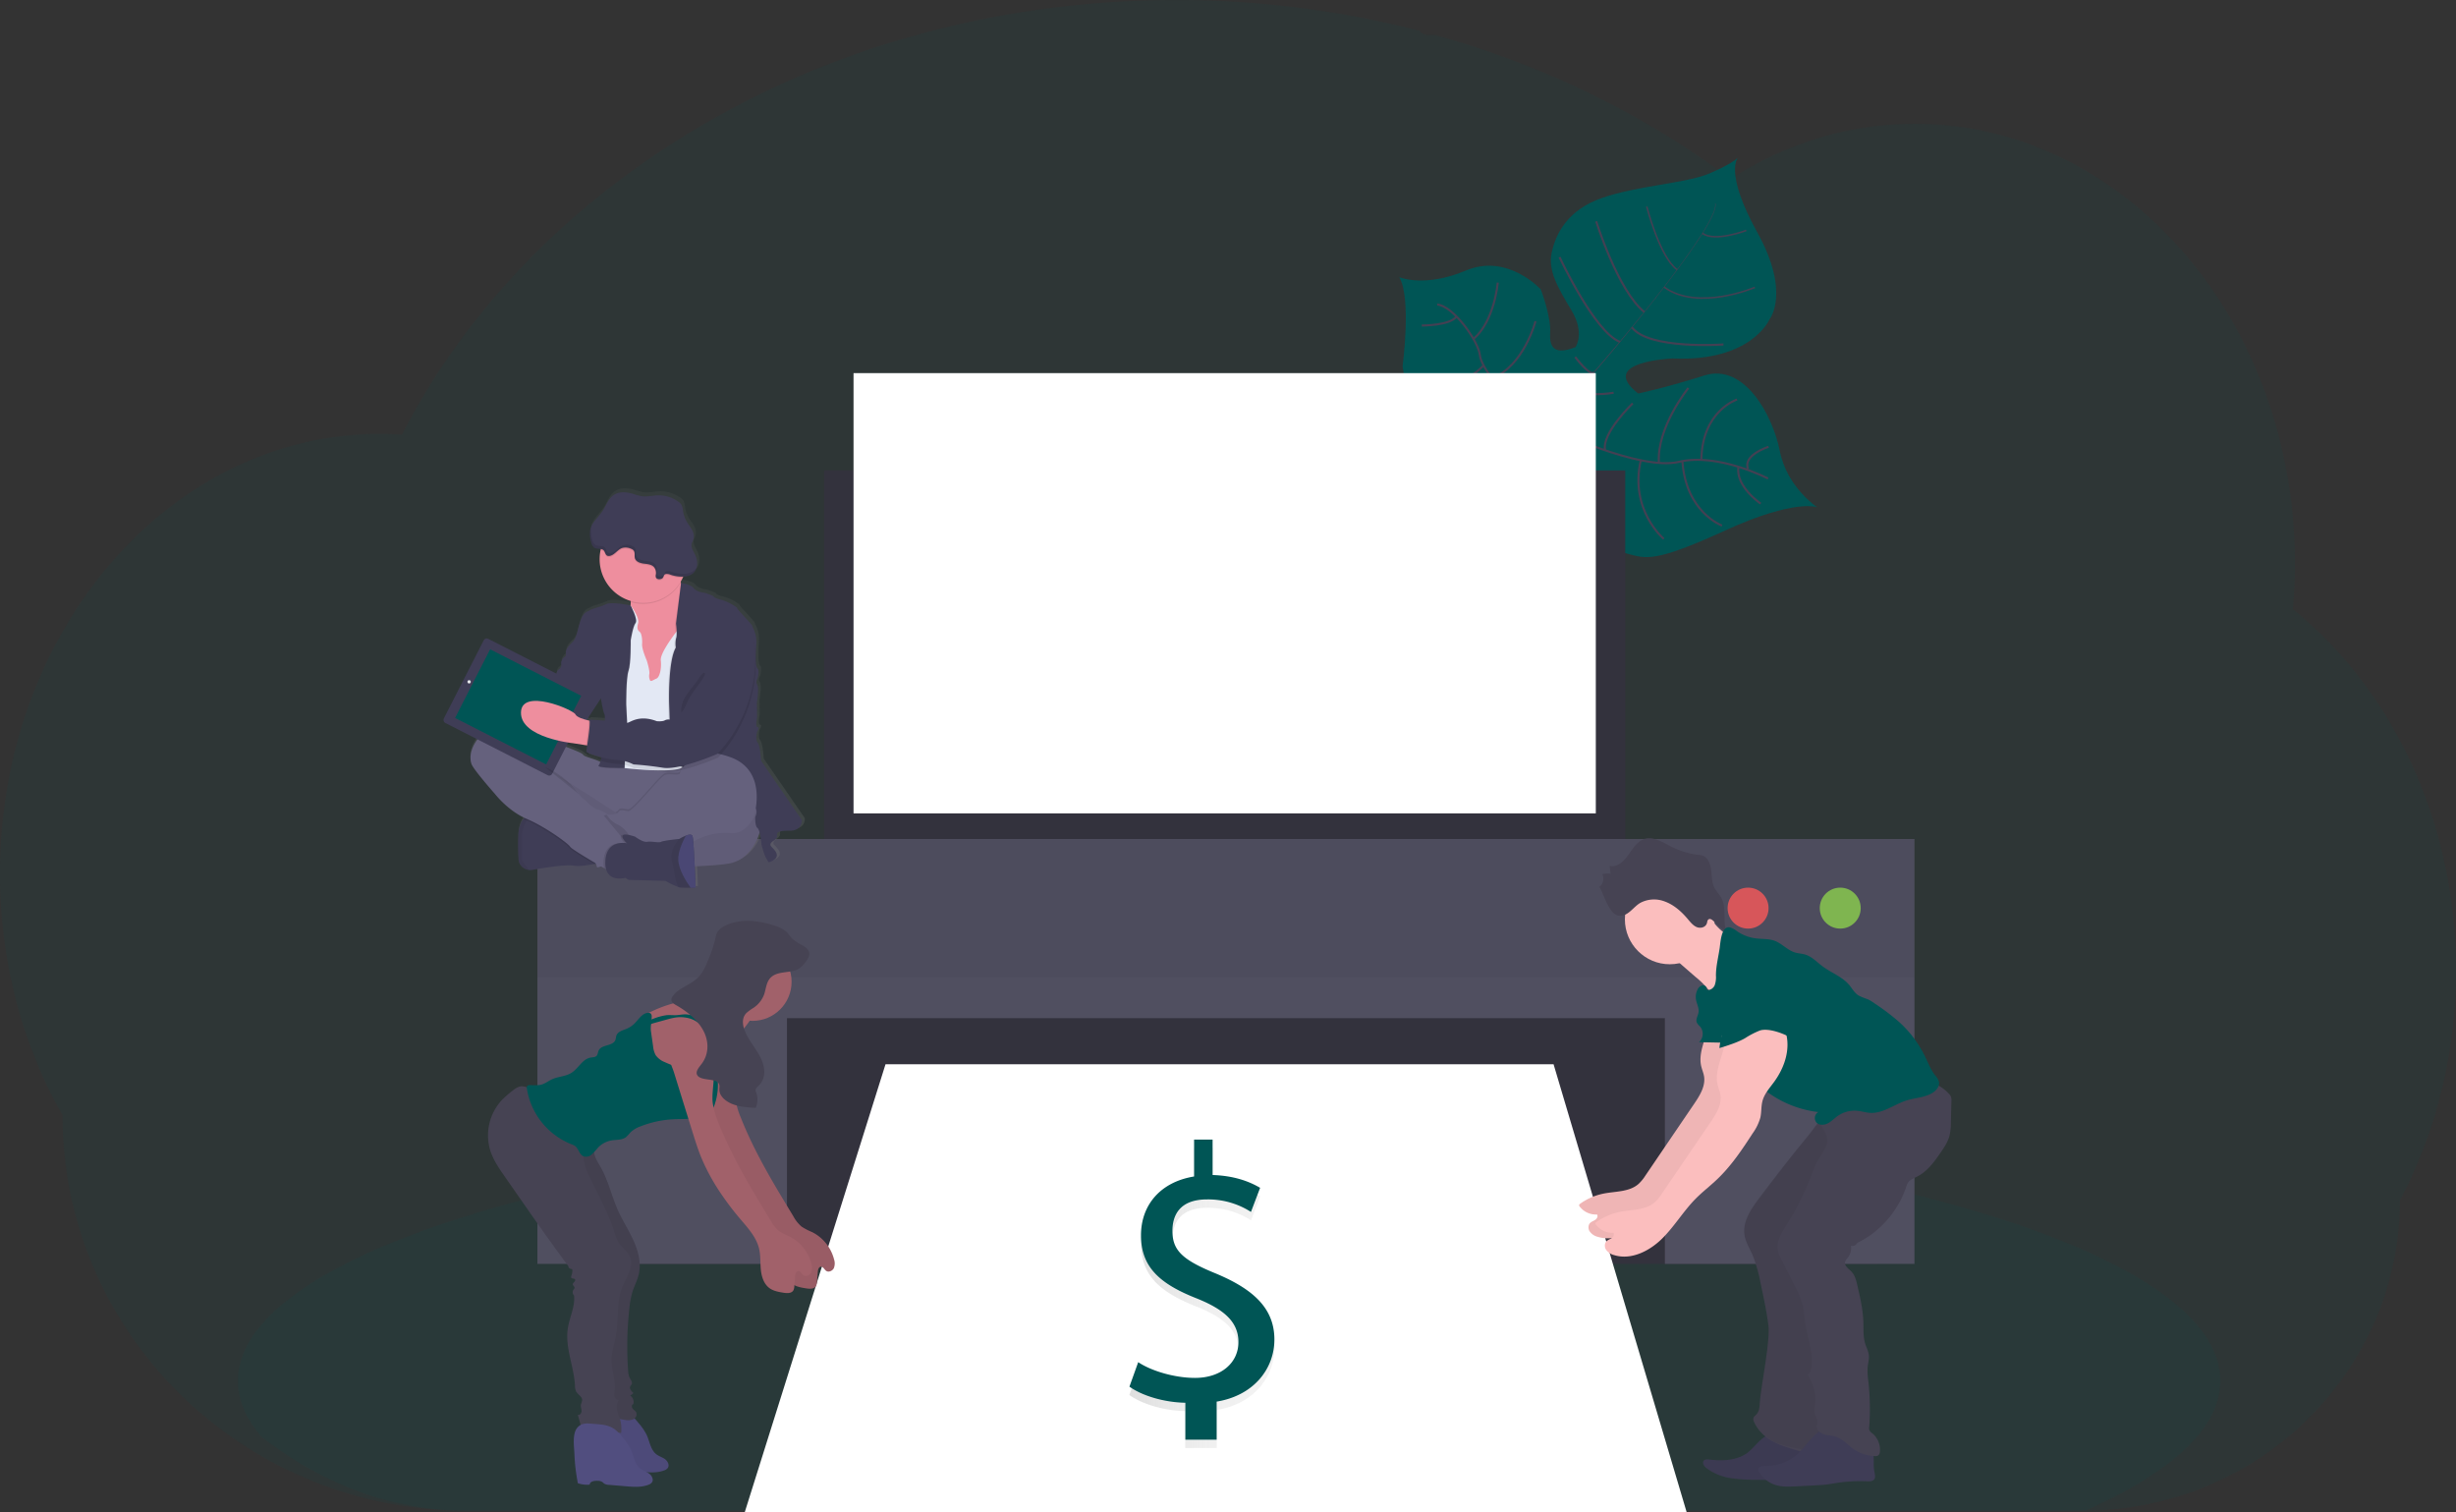 <svg xmlns="http://www.w3.org/2000/svg" xmlns:xlink="http://www.w3.org/1999/xlink" data-name="Layer 1" width="1177.82" height="725.16"><rect width="100%" height="100%" fill="#333333" stroke="none"/><defs><linearGradient id="a" x1="316.9" y1="512.48" x2="316.9" y2="321.58" gradientUnits="userSpaceOnUse"><stop offset="0" stop-color="gray" stop-opacity=".25"/><stop offset=".54" stop-color="gray" stop-opacity=".12"/><stop offset="1" stop-color="gray" stop-opacity=".1"/></linearGradient><linearGradient id="b" x1="552.73" y1="709.84" x2="622.29" y2="709.84" xlink:href="#a"/></defs><path d="M1177.82 465.31a241.36 241.36 0 01-7.07 58.24q-2.38 9.62-5.53 18.86a224.65 224.65 0 01-8.92 22.32q-2.55 5.51-5.39 10.82a145.59 145.59 0 01-12.17 58.49 150.86 150.86 0 01-73.18 75.4 154 154 0 01-65.41 15H223.59a195.67 195.67 0 01-98.42-26.3q-6.63-3.84-12.92-8.18a195.41 195.41 0 01-25.57-21.08 190.28 190.28 0 01-28.11-34.87 185.86 185.86 0 01-28.59-99.23c-18.95-33.25-30-73.08-30-115.88 0-54 17.56-103.26 46.41-140.55a197.6 197.6 0 0119.71-21.93 183.42 183.42 0 0122.54-18.45 173.94 173.94 0 0120-12c2.89-1.48 5.79-2.86 8.74-4.15 2.59-1.15 5.21-2.22 7.86-3.23q4.77-1.82 9.66-3.33t9.65-2.66q7-1.71 14.24-2.78c4-.59 8-1 12-1.32q4.77-.34 9.62-.4h1.75c3.56 0 7.1.14 10.61.38.37-.74.77-1.49 1.14-2.23 1.4-2.66 2.85-5.32 4.31-7.93v-.07c.25-.45.5-.9.76-1.34 1.18-2.13 2.41-4.24 3.67-6.33.58-1 1.15-1.94 1.74-2.89.13-.23.26-.45.41-.68.6-1 1.21-2 1.83-3q4.63-7.39 9.63-14.55c.29-.41.56-.81.85-1.21.52-.74 1-1.47 1.58-2.2 1.38-1.93 2.8-3.87 4.23-5.78 1-1.35 2-2.7 3.08-4 2.6-3.36 5.27-6.7 8-10s5.61-6.62 8.52-9.87c.4-.45.8-.89 1.22-1.34l4.27-4.65c.21-.22.39-.42.59-.62.51-.55 1-1.1 1.55-1.64 2.29-2.42 4.64-4.81 7-7.17a381.2 381.2 0 0138.44-33.4c.53-.42 1.07-.82 1.6-1.22 2.54-1.92 5.12-3.81 7.7-5.67a406.84 406.84 0 0144.41-27.7c1.06-.6 2.14-1.17 3.23-1.74a426.26 426.26 0 0142.49-19.56q11.86-4.69 24.14-8.76c5.42-1.77 10.86-3.46 16.37-5q12.78-3.67 25.88-6.62A463.35 463.35 0 01539.65.65q12-.63 24.27-.63a465 465 0 01117 14.8 4.22 4.22 0 003.63 1.89h3.36c1.46.39 2.91.8 4.37 1.22q12.23 3.53 24.11 7.69l2 .72a430.4 430.4 0 0156.91 25 412.06 412.06 0 0147.65 29.44q3.51 2.52 6.92 5.09 4.14-2.67 8.42-5.09a165.59 165.59 0 0134.88-14.86 159.1 159.1 0 0178.24-3.06c33.25 7.05 63.35 24.55 87.66 49.44a204.55 204.55 0 0126.32 33.28c.55.86 1.1 1.73 1.63 2.61a220 220 0 0116.74 33.39c.17.42.34.83.49 1.25a231.09 231.09 0 0110.3 33.35c.12.57.26 1.15.38 1.73a240.11 240.11 0 014.92 33.37c0 .4 0 .81.08 1.22q.63 8.71.64 17.61c0 5.3-.18 10.56-.51 15.77 0 .57-.08 1.17-.13 1.75-.09 1.52-.22 3-.35 4.53a189.7 189.7 0 0121.38 20.16q4.37 4.77 8.46 9.91a210.16 210.16 0 0121.8 33.37c16.88 31.98 26.6 69.52 26.6 109.71z" fill="#055" opacity=".1"/><path d="M1064.82 662.14c0 22.73-23.56 44-64.67 62.32H223.59c-35.93 0-69.58-13-98.42-35.67-7.25-8.6-11.07-17.51-11.07-26.66 0-24.16 26.64-46.71 72.7-65.77l1.3-.52c13-5.33 27.53-10.36 43.41-15.09.4-.12.81-.23 1.21-.37q18.9-5.55 40.21-10.52c.45-.1.89-.21 1.34-.29 5.48-1.3 11.07-2.51 16.78-3.72l2.2-.46c41.55-8.62 88.78-15.46 140-20.1h.06q10.76-1 21.75-1.79c8.15-.65 16.4-1.2 24.74-1.71 6.37-.41 12.82-.76 19.29-1.08a.19.19 0 01.15 0c29.19-1.47 59.35-2.24 90.19-2.24 76.26 0 148.34 4.68 212.21 13a.52.52 0 01.18 0c9.82 1.28 19.46 2.63 28.86 4.07 2.69.42 5.37.84 8 1.27q15.91 2.57 31 5.43c118.3 22.49 195.14 58.88 195.14 99.9z" fill="#055" opacity=".1"/><path d="M871.5 243.28s-10.58-4.29-44.24 11.14-37.86 13.48-46.57 11.16-13.57-2.92-22.91-15.81c0 0-6.59-35.71-13-41.25s-33.47 3.16-33.47 3.16-32.49 7.45-38.68-36c0 0 4.39-32.72-1.59-42.76 0 0 12.08 5.2 32-3.2s35.87 9.05 35.87 9.05 5 13 4.5 20.76 2.66 10.67 12.16 6.92c0 0 4.67-6.64-1.94-17.62s-11.33-19.15-9.49-27.67 7.15-20.35 24.2-26.26 40.2-7 51.31-11.67 13.85-7.65 13.85-7.65-6.84 6.85 9.27 35.9 5.84 41.65 5.84 41.65-8.57 20.43-46.41 18.77c0 0-36.46 1.33-16.58 16.79 0 0 12.73-2.59 31.76-8.64s32.77 18.92 36.18 36.29 17.94 26.94 17.94 26.94z" fill="#055"/><path d="M822.49 97.58l.2-.06c1.46 5.54-14.83 27.82-28.76 45.53l-.16-.13c19.64-24.94 29.85-41.05 28.72-45.34z" fill="#444053"/><path d="M794.05 142.58l.09.22c-11.13 14.14-25.12 31-36.32 43.53a82.247 82.247 0 00-3.15 3.72l-.32-.26c1-1.28 2.09-2.54 3.16-3.73 11.19-12.48 25.4-29.33 36.54-43.48z" fill="#444053"/><path d="M754.62 189.47l.22.38c-20.38 25.45-21.73 65-21.78 65.31l-4.3-5c.05-.32 5.34-35.06 25.86-60.69z" fill="#444053"/><path d="M847.91 229.48s-24-12.5-42.76-8-60.95-15.9-60.95-15.9-17.9-7.27-21.5-15.56c0 0-12.29-13-13-19.71s-12.66-23.62-20.46-24.27m155.14 95.47s-12.1-8.16-10.69-17.66m-7.87 28.19s-17.31-6.28-19-30.92m-8.91 37.3s-16.54-13.72-11.05-37.7m-22.54 31s-11-23.1-1.21-38.13m85.03.66s-12.51 4-9.83 10.56m-5.27-33.23s-16.75 5.31-17.14 29m-6.22-34.52s-15.25 18.82-14.13 35.92m-12.57-28.54s-15.14 14.48-13.21 22.53m4.08-27.64s-14.2 2.54-16.19-2.12m-2.26-15.02s7.17 9.5 9 7.37m62.12-13.38s-35.8 2.6-43.9-8.2m-34.71-33.67s16.79 36.05 29 40.64m-11.42-57.81s10.31 33.16 23.09 43.51" fill="none" stroke="#444053" stroke-miterlimit="10"/><path d="M841.58 137.81s-27.22 11.68-43.56-.14m-8.29-38.6s6.22 24.37 14.6 30.26m33.14-18.83s-15.3 5.8-21 1.36" fill="none" stroke="#444053" stroke-miterlimit="10" stroke-width=".75"/><path d="M742.29 179.15s0 21.25-5.78 22.76M695 206.68s23 2 33.57-9.89m7.8-42.74s-5.56 21.55-20.9 27.36m-34.25 2.57s16.26 5.65 30.25-8.74m6.81-39.72s-1.53 18.3-11.48 26.87m-24.96-6.3s13.49.09 16.65-4.31" fill="none" stroke="#444053" stroke-miterlimit="10"/><path fill="#33323d" d="M395.21 225.58h384.2v193.94h-384.2zM275.53 478.44h624.78V606.1H275.53z"/><path fill="#fff" d="M424.67 510.35h320.37l63.83 214.81H357.16l67.51-214.81z"/><path fill="#504f60" d="M257.73 402.33v203.76h119.68V488.26h421.02v117.83h119.68V402.33H257.73z"/><path fill="#33323d" opacity=".1" d="M257.73 402.33h660.38v66.28H257.73z"/><circle cx="882.52" cy="435.48" r="9.82" fill="#8ccf4d" opacity=".8"/><circle cx="838.33" cy="435.48" r="9.82" fill="#fa5959" opacity=".8"/><path fill="#fff" d="M409.33 178.93H765.3v211.12H409.33z"/><path d="M819.45 487.07c.75 8.17-5.42 16.1-3.62 24.1.38 1.71 1.12 3.33 1.39 5 .74 4.75-2.09 9.25-4.8 13.23l-23.23 34.18a21.22 21.22 0 01-3.32 4.1c-4.45 4-11.11 3.54-16.94 4.72a29.08 29.08 0 00-11.35 5 .74.74 0 00-.15 1 9.77 9.77 0 008.44 4c.61.8 0 2-.84 2.56-1.25.86-3 1.09-3.21 3.21a3.52 3.52 0 00.42 2.13 6.61 6.61 0 004.07 2.82c8 2.46 16.73-1.86 22.75-7.74s10.34-13.3 16.25-19.29c3.27-3.31 7-6.15 10.36-9.36 6.72-6.4 12-14.19 17-22a24.2 24.2 0 003.68-7.49c.62-2.66.34-5.47 1.06-8.11.94-3.45 3.47-6.2 5.57-9.1 4.13-5.68 6.88-12.62 6.33-19.62s-4.87-13.89-11.47-16.27a10.29 10.29 0 00-6.43-.39c-2.71.83-4.7 3.07-6.55 5.21l-4.41 5.09a12.29 12.29 0 00-2.57 3.91 4.07 4.07 0 00.91 4.34" fill="#fbbebe"/><path d="M819.45 487.07c.75 8.17-5.42 16.1-3.62 24.1.38 1.71 1.12 3.33 1.39 5 .74 4.75-2.09 9.25-4.8 13.23l-23.23 34.18a21.22 21.22 0 01-3.32 4.1c-4.45 4-11.11 3.54-16.94 4.72a29.08 29.08 0 00-11.35 5 .74.74 0 00-.15 1 9.77 9.77 0 008.44 4c.61.8 0 2-.84 2.56-1.25.86-3 1.09-3.21 3.21a3.52 3.52 0 00.42 2.13 6.61 6.61 0 004.07 2.82c8 2.46 16.73-1.86 22.75-7.74s10.34-13.3 16.25-19.29c3.27-3.31 7-6.15 10.36-9.36 6.72-6.4 12-14.19 17-22a24.2 24.2 0 003.68-7.49c.62-2.66.34-5.47 1.06-8.11.94-3.45 3.47-6.2 5.57-9.1 4.13-5.68 6.88-12.62 6.33-19.62s-4.87-13.89-11.47-16.27a10.29 10.29 0 00-6.43-.39c-2.71.83-4.7 3.07-6.55 5.21l-4.41 5.09a12.29 12.29 0 00-2.57 3.91 4.07 4.07 0 00.91 4.34" opacity=".05"/><path d="M837.04 697.36c-5.08 3.09-11.4 3.29-17.3 2.56-1-.11-2.07-.18-2.68.55-.88 1.07.16 2.63 1.23 3.49a25.74 25.74 0 0011.89 4.89 80.44 80.44 0 0011.62.77c10.6.18 21.26.36 31.76-1.17a4.29 4.29 0 001.73-.51 3.21 3.21 0 001.31-2c.73-2.72-.66-5.66-2.75-7.55s-4.78-2.95-7.41-4l-9.22-3.59c-2.17-.85-5.64-3.08-8-2.91-4.31.35-8.52 7.33-12.18 9.47z" fill="#3f3d56"/><path d="M837.04 697.36c-5.08 3.09-11.4 3.29-17.3 2.56-1-.11-2.07-.18-2.68.55-.88 1.07.16 2.63 1.23 3.49a25.74 25.74 0 0011.89 4.89 80.44 80.44 0 0011.62.77c10.6.18 21.26.36 31.76-1.17a4.29 4.29 0 001.73-.51 3.21 3.21 0 001.31-2c.73-2.72-.66-5.66-2.75-7.55s-4.78-2.95-7.41-4l-9.22-3.59c-2.17-.85-5.64-3.08-8-2.91-4.31.35-8.52 7.33-12.18 9.47z" opacity=".05"/><path d="M843.47 574.91c-3.83 5.11-7.81 11-6.86 17.33.51 3.41 2.42 6.42 3.82 9.57a67.41 67.41 0 013.87 13.44c1.44 6.69 2.88 13.4 3.76 20.19 1 7.67-3.7 29.86-4.14 37.59-.11 1.86-.32 3.88-1.62 5.22-.51.53-1.19 1-1.41 1.65a2.77 2.77 0 00.3 1.94c2.17 4.89 6.6 8.52 11.52 10.6s16.89 5.65 22.23 5.84a4.21 4.21 0 002.09-.28 4 4 0 001.62-1.85c3.86-7.37.15-33.61.21-41.94 0-7 1.69-13.84 1.39-20.78-.25-5.57-1.74-11-2.28-16.56-.89-9.11.78-18.25 2.46-27.25 1.28-6.89 2.56-13.79 4.2-20.61 1-4.15 2.16-8.35 4.45-12 1.81-2.87 4.27-5.26 6.34-8a36 36 0 007.09-26.38c-.12-.92-13.32 3.35-14.47 3.85a45.31 45.31 0 00-12.89 8.3c-3 2.9-5.45 6.79-8.13 10.05q-5.67 6.9-11.19 13.91-6.27 8.05-12.36 16.17z" fill="#464353"/><path d="M843.47 574.58c-3.83 5.11-7.81 11-6.86 17.34.51 3.4 2.42 6.41 3.82 9.56a67.6 67.6 0 013.87 13.44c1.44 6.69 2.88 13.4 3.76 20.19 1 7.67-3.7 29.87-4.14 37.6-.11 1.85-.32 3.88-1.62 5.21-.51.53-1.19 1-1.41 1.65a2.81 2.81 0 00.3 2c2.17 4.88 6.6 8.52 11.52 10.59s16.89 4 22.23 4.17a4.21 4.21 0 002.09-.28 4 4 0 001.62-1.85c3.86-7.37.15-31.94.21-40.26 0-7 1.69-13.85 1.39-20.79-.25-5.57-1.74-11-2.28-16.56-.89-9.11.78-18.25 2.46-27.24 1.28-6.9 2.56-13.8 4.2-20.62 1-4.15 2.16-8.35 4.45-12 1.81-2.86 4.27-5.26 6.34-7.94a36.07 36.07 0 007.09-26.38c-.12-.93-13.32 3.34-14.47 3.85a45.06 45.06 0 00-12.89 8.32c-3 2.91-5.45 6.79-8.13 10q-5.67 6.9-11.19 13.92-6.27 8-12.36 16.08z" opacity=".05"/><circle cx="800.78" cy="440.87" r="21.53" fill="#fbbebe"/><path d="M820.16 439.97a27.94 27.94 0 0017.87 12.5l-1.62 5.87c-2.8 10.13-6 20.84-13.77 27.86.85-3.43-.25-7.12-2.19-10.07a38.61 38.61 0 00-7.31-7.64l-12.39-10.78a3.7 3.7 0 01-.93-1 3.21 3.21 0 010-2.36c1.58-4.91 6.09-8 9.74-11.3a34.62 34.62 0 004.9-5.71c2.54-3.53 4.07 0 5.7 2.63z" fill="#fbbebe"/><path d="M772.41 419.23l-.48-4c3.4.88 6.62-2 8.79-5s4.19-6.52 7.5-7.76c4-1.52 8.28.91 12.12 2.91a38.39 38.39 0 0013.92 4.55 9 9 0 012.3.38c2.5.89 3.69 4 4.05 6.87s.26 5.87 1.5 8.41c.93 1.92 2.54 3.35 3.52 5.24 2.63 5.1.09 12.06 2.87 17.06l-6.9-6.33c-.64-.58-1.53-1.18-2.22-.69s-.59 1.23-.82 1.9c-.67 2-3.12 2.56-4.91 1.79s-3.08-2.47-4.39-4c-3.05-3.6-6.68-6.76-11-8.3a14.06 14.06 0 00-11.59.69c-3.22 1.82-5.58 6.06-9.52 6.21-5.41.2-7.66-9.87-10.17-13.85a4.9 4.9 0 001.42-6.11c.44-.17 3.94-.62 4.01.03z" fill="#464353"/><path d="M862.15 697.19a22.76 22.76 0 01-15.48 5.77c-1.45 0-3.46.28-3.47 1.73a2.32 2.32 0 00.42 1.2 14.23 14.23 0 008 6.26c3.1.94 6.42.78 9.66.62l9.45-.49c1.78-.1 3.57-.19 5.35-.41s3.7-.59 5.56-.86a72.75 72.75 0 0113.76-.65c1.22.05 2.63 0 3.39-.92s.35-2.58.07-3.91c-.56-2.74 0-5.61-.52-8.36-.91-4.83-5.06-8.52-9.64-10.27-4.25-1.62-11.79-3.47-15.82-.78-4.32 2.9-6.92 7.62-10.73 11.07z" fill="#3f3d56"/><path d="M871.51 535.58c.84 4 4.67 7 4.79 11 .09 3.24-2.23 6-3.89 8.75a58 58 0 00-4 9 137.6 137.6 0 01-11.68 23.15c-2.22 3.51-4.7 7.33-4.19 11.46a17.17 17.17 0 002 5.48l6.65 13.21a38 38 0 013.4 8.35c.57 2.51.63 5.11 1 7.67 1.05 8.1 4.85 16.26 2.61 24.11-.2.68-.9 1.5-1.43 1 2.19 4.1 4 8.24 3.79 12.89-.09 2.44-.84 5 .07 7.26a7.89 7.89 0 011 2.86c0 .66-.31 1.29-.38 2-.18 1.87 1.53 3.43 3.32 4s3.72.55 5.52 1.09c3.47 1 5.93 4 8.9 6.08a18.71 18.71 0 0010.22 3.33 2.56 2.56 0 001.5-.3 2.44 2.44 0 00.84-1.83 10.14 10.14 0 00-3.66-8.81 4.07 4.07 0 01-1.35-1.42 3.4 3.4 0 01-.13-1.59 118.71 118.71 0 00-.39-21.82 33 33 0 01-.35-6.94c.2-1.93.78-3.85.56-5.78s-1.19-3.67-1.77-5.53c-1-3.3-.74-6.84-.85-10.3-.18-6-1.55-11.88-2.92-17.72-.53-2.29-1.13-4.7-2.76-6.4-1.38-1.44-3.61-2.83-3.09-4.75a5.5 5.5 0 011.26-1.89 7.59 7.59 0 001.59-5.79 2.58 2.58 0 003-1.4c10.81-5.09 19.55-15.29 23.4-26.61a8.84 8.84 0 011-2.37c1-1.4 2.74-2 4.28-2.78 4.84-2.43 8.19-7 11.26-11.47 1.79-2.6 3.57-5.28 4.34-8.33a27.33 27.33 0 00.6-6l.27-10.42a5.61 5.61 0 00-.2-2 4.83 4.83 0 00-1.12-1.65 20.07 20.07 0 00-11-6c-2.84-.51-5.74-.41-8.61-.65-5.57-.46-11.07-2.18-16.64-1.78-8.76.64-16.55 6.71-20.68 14.46-1.45 2.77-2.97 5.18-6.08 5.18z" fill="#464353"/><path d="M822.91 467.82a11.43 11.43 0 01-.63 4.74c-.68 1.46-2.4 2.59-3.89 2 .45-1-.75-2.19-1.86-2.06a3.46 3.46 0 00-2.46 2.09 7.76 7.76 0 00-.71 4.81c.35 2 1.53 4 1.22 6-.25 1.7-1.5 3.4-.83 5a8.1 8.1 0 001.6 1.92 5.42 5.42 0 01-.57 7.45l16.78.33c-.61 2.81.64 5.68 2.08 8.17a51.46 51.46 0 0038.35 25 3.35 3.35 0 00-.8 5.11c1.36 1.35 3.67 1.18 5.38.3s3.06-2.33 4.62-3.45a14.11 14.11 0 019.48-2.56c2.1.2 4.14.88 6.25 1 6.22.33 11.56-4.14 17.51-6 4.36-1.34 9.29-1.34 13-4.06 1.58-1.17 2.87-3.09 2.41-5a8.29 8.29 0 00-1.81-2.94c-2.11-2.72-3.35-6-4.85-9.09a54.48 54.48 0 00-12.13-16.24 108.92 108.92 0 00-12-9.13 21.13 21.13 0 00-3.26-2 34.11 34.11 0 01-4.46-1.81c-2-1.24-3.11-3.43-4.62-5.2-3.33-3.88-8.44-5.67-12.54-8.72-2.75-2-5.17-4.74-8.46-5.73-1.59-.48-3.29-.52-4.89-1-3.62-1.1-6.26-4.32-9.82-5.62-2.82-1-5.92-.76-8.9-1.13a20.56 20.56 0 01-9.13-3.47 11 11 0 00-3-1.72c-4.49-1.37-4.86 7-5.28 9.91-.67 4.45-1.78 8.73-1.78 13.1z" fill="#055"/><path d="M827.29 495.92c.75 8.17-5.42 16.09-3.62 24.1.38 1.71 1.12 3.33 1.39 5 .75 4.75-2.09 9.25-4.8 13.22l-23.23 34.1a21.22 21.22 0 01-3.32 4.1c-4.45 4-11.11 3.54-16.94 4.72a29.15 29.15 0 00-11.35 5 .74.74 0 00-.15 1 9.74 9.74 0 008.44 4c.61.81 0 2-.84 2.56-1.25.87-3 1.1-3.21 3.22a3.52 3.52 0 00.42 2.13 6.65 6.65 0 004.07 2.82c8 2.46 16.73-1.86 22.75-7.74s10.34-13.3 16.26-19.29c3.27-3.31 7-6.15 10.35-9.36 6.73-6.4 11.95-14.19 17-22a24.31 24.31 0 003.68-7.49c.62-2.66.34-5.47 1.06-8.11.94-3.45 3.47-6.21 5.57-9.1 4.13-5.68 6.88-12.62 6.33-19.62s-4.87-13.89-11.47-16.27a10.22 10.22 0 00-6.43-.39c-2.7.83-4.7 3.07-6.55 5.21l-4.41 5.09a12.09 12.09 0 00-2.56 3.91 4.05 4.05 0 00.9 4.33" fill="#fbbebe"/><path d="M839.05 462.35c-3.06.18-6.42.48-8.58 2.66a12.33 12.33 0 00-2.16 3.38c-2.09 4.27-4.13 8.73-4.28 13.48-.13 3.8 1 7.51 1.55 11.27.48 3.12-.74 6.3-1 9.46 3.79-1.16 8.79-2.74 12.23-4.7a40.48 40.48 0 017.15-3.72c3.65-1.21 9.78.87 13.22 2.58.19-2.44-1.63-6.67-1.44-9.11a10.31 10.31 0 01.54-3 18.44 18.44 0 011.83-2.91 11.92 11.92 0 00-1.07-14c-3.07-3.46-7.89-4.76-12.48-5.29a54.12 54.12 0 00-8.72-.31" fill="#055"/><path d="M397.09 479.81l-19.72-28.6s-.37-7.08-1.66-8.73-.28-5.33-.28-5.33 1.39-2 .19-2.21-.19-4.69-.19-4.69l-.09-7.17s1.11-6.9.19-8.55a2.71 2.71 0 01.09-2.95s1.1-3.95 0-5-.83-7.17-.56-12.05-1.93-7.63-1.93-8.36-7.28-7.91-7.28-8.56-4.61-3.31-7.38-4-4.14-1.29-4.05-1.66-4.33-1.83-4.33-1.83-3.87-.28-5.35-2.21-6-2.49-6.11-2.51l-.09-.38c0-.14-.05-.28-.08-.42a19.34 19.34 0 001-1.8l.26-.56a7.82 7.82 0 004.53-1.41 6.13 6.13 0 002.21-4.41 9.64 9.64 0 00-1.08-4.9c-.81-1.65-2-3.37-1.58-5.17.18-.77.64-1.45.88-2.21a5.84 5.84 0 00-.66-4.36c-.7-1.33-1.67-2.51-2.45-3.8a15 15 0 01-1.95-5.38 8.29 8.29 0 00-.71-2.93 5.47 5.47 0 00-1.62-1.63 16.18 16.18 0 00-9.91-3c-2.51.08-5 .76-7.5.45a26.87 26.87 0 01-4.38-1.14c-3.09-.92-6.66-1.29-9.35.48s-3.76 5.25-5.59 8c-1.61 2.4-4 4.42-5.2 7v-.14a8.38 8.38 0 00-.69 1.85 13.18 13.18 0 00.41 6.1 4.24 4.24 0 001.49 2.72c.91.59 2.16.45 3.22.64l-.12.52A21.05 21.05 0 00314.28 374v.56a13.4 13.4 0 01-.1 1.58s-9.27-1.91-11.76-.62-7.37 2.3-8.11 3-2.58.19-4.24 4.51-1.84 8.73-4 10.76-3.22 3.4-3.32 4.87.28 1.84-.55 2.3-2 2.39-1.66 3.13a2.61 2.61 0 01-1 2.75 3.06 3.06 0 00-1.29 2.76s-.56 2-1.85 2.49-2.12 3.49-2.12 3.49l-4.18 4.8-8.28-9.16a3.5 3.5 0 00-4.93-.25l-4.07 3.66a8.06 8.06 0 00-4.07 2.42 10.84 10.84 0 00-2.11 3.14l-2.22 2a5.67 5.67 0 00-.58 6.25l5.31 5.87v.05a9.4 9.4 0 00-5.13 2.09c-7.92 7-8 13.43-6.82 16.37s11.24 14.25 11.24 14.25 5.84 7.59 14.27 11.62l-.06.07a6.94 6.94 0 00-.49.57l-.14.18-.13.18-.15.22a1.74 1.74 0 00-.11.18l-.16.26a1.62 1.62 0 00-.1.18c-.07.12-.13.24-.19.36a1.34 1.34 0 00-.06.12c-.08.16-.16.32-.23.5l-.08.18c-.05.12-.09.24-.14.37a2.25 2.25 0 00-.08.24l-.12.36a2 2 0 00-.08.26c0 .13-.08.26-.11.4s-.05.16-.07.25-.1.43-.14.66c0 .08 0 .17-.05.26s-.05.31-.08.47 0 .22 0 .34l-.06.45v.36c0 .17 0 .34-.05.52s0 .21 0 .32v.89c-.18 10.76.45 12.32.45 12.32a6 6 0 004.89 3.67 6.1 6.1 0 001.57-.08c4.8-.83 16-2.76 20-2 2.39.44 6.8-.22 9.94-.81l.83-.16.57 1.83 1.82-.5 1.55.89 1 .57c1.82 6.16 9.2 4.06 9.2 4.06l1.75 1 17.79.46a35.7 35.7 0 006.3 3 4.84 4.84 0 00.89.2 39.57 39.57 0 005 .09c1.36 0 2.41-.09 2.41-.09s-.18-4.83-.44-10.24a145.13 145.13 0 0016.48-1.35c9.5-1.66 13.46-10.3 14.92-14.92a43.61 43.61 0 01.93 5.73 41.57 41.57 0 001.48 5 16.67 16.67 0 002 3.68c7-2.39 2.76-6 1.29-7.54s1-2.85 1-2.85 1.94-1.29 1.75-2.48-.28-2.48 6-2.39 5.89-5.12 5.89-5.12zm-97.32-58.71c.08.52 1 6.19 1.74 7.68a10 10 0 01.21 3c-3.71-.3-7.58-.46-7.58-.46a.94.94 0 01.2.47l-.59-.13-.84-.2 6.84-10.41zm-13.56 21.56l6.43 1 .54.08a21 21 0 00-.33 3c0 .1.14.21.35.34a7.91 7.91 0 00-.12 1.53c.1.5 3.1 1.6 6.55 2.51-.05.19-.09.37-.14.53-3.05-1.6-7.84-2.35-8.39-3.54s-16.87-6.89-16.87-6.89l-1.62-.81 4.29.81 1.18-.12a63.73 63.73 0 008.13 1.56z" transform="translate(-11.09 -87.42)" fill="url(#a)"/><path d="M365.02 396.39s-2.55 15.44-15.52 17.72-56.27 1.83-56.27 1.83-24.76-3.57-33.71-24.48-14.71-29.24-7-29.6 49.06 14 51.43 14.16 63.36-31.79 61.07 20.37z" fill="#65617d"/><path d="M365.02 396.39s-2.55 15.44-15.52 17.72-56.27 1.83-56.27 1.83-24.76-3.57-33.71-24.48-14.71-29.24-7-29.6 49.06 14 51.43 14.16 63.36-31.79 61.07 20.37z" opacity=".05"/><path d="M248.91 413.58a5.91 5.91 0 004.84 3.65 6.62 6.62 0 001.57-.09c4.75-.82 15.89-2.74 19.82-2 2.36.43 6.73-.22 9.84-.8 2.07-.39 3.59-.76 3.59-.76s-3.66-12.15-4.11-12.51-16.45-10-16.45-10l-12.66-.91a6.69 6.69 0 00-4.3 2.52c-1.33 1.62-2.48 4.27-2.56 8.62-.21 10.71.42 12.28.42 12.28z" fill="#3f3d56"/><path d="M248.91 413.58a5.91 5.91 0 004.84 3.65 53.76 53.76 0 01-3.44-5l.07-8.86a15.64 15.64 0 015-13.15s-6.67.45-6.86 11.14.39 12.22.39 12.22z" opacity=".05"/><path d="M303.82 394.2l11.79-9.23 18.54-18.27-5-.23c-.75.48-2.85 2-2.93 3.82-.09 2.23-5 .16-7.57 1.43s-15.07 17.3-17.26 17.19-3.93-1.11-4.85.45l-.06.1zm-52.8-1.5c.42.2.85.4 1.28.58 8.95 3.84 20 11.88 20.83 13.34.5.89 6.91 4.78 11.85 7.7 2.07-.39 3.59-.76 3.59-.76s-3.66-12.15-4.11-12.51-16.45-10-16.45-10l-12.66-.91a6.69 6.69 0 00-4.33 2.56z" opacity=".1"/><path d="M226.18 366.52c1.18 2.92 11.14 14.16 11.14 14.16s6.3 8.22 15.26 12 20 11.88 20.82 13.34c.53.94 7.67 5.24 12.69 8.19l1.13.66 2.49 1.45 1.32.75s3.06-2.45 6.11-4.92 6-4.89 6-5 1.28-3.38 1-3.56-.77-1.36-1.93-2.83a12.88 12.88 0 00-4.65-3.84 13.25 13.25 0 01-6-6.29s-.4-.29-1-.68a12.38 12.38 0 00-4.1-1.83c-2-.25-5.76-4.36-5.76-4.36a11.18 11.18 0 01-3.56-3.74c-1-2-15.13-11.74-16.44-12.64l34.34 22.06 8.22 5.28 11.79-9.22 18.54-18.27-6.12-.28c-9-.39-25-1-27-.54a15.69 15.69 0 01-5 .33s-4.56.2-7.58-1.39-7.77-2.34-8.32-3.52-16.71-6.84-16.71-6.84-22-11.69-29.87-4.75-8 13.34-6.81 16.28z" fill="#65617d"/><path d="M297.15 299.47l2.83 9.41 3.66 21.19 13.43.91 3.84-6.4 3.88-6.44s2.42-8.56 4.16-16.84c1.53-7.33 2.54-14.45.87-15.22-1.49-.68-2.46-3.15-3.1-5.81-.08-.32-.15-.66-.21-1a52.66 52.66 0 01-.9-6.81s-28.13-1.46-24.2 10.14a18.51 18.51 0 011.06 6.17c0 .54 0 1.07-.1 1.57a13.15 13.15 0 01-5.22 9.13z" fill="#ee8e9e"/><path d="M291.31 297.92l1 16 2.28 13.61 2.56 6.31 2.29 34.48s22 2.55 27.38-.05a2.28 2.28 0 001-.75c6.47-9.77 4.35-38.07 4.35-38.07l2.46-18.27-1.64-9.48-4-.42-3.06-.33s-.69.85-1.69 2.17c-2.71 3.57-7.69 10.61-7.35 13.54.45 4-.55 8.13-2.11 8.77s-2.83 1.74-3.1.64a4.91 4.91 0 01-.28-2.92c.28-1.56-1.19-6.31-1.19-6.31s-2.46-5.57-2.28-7.94-.27-5.12-1-5.76-1.74-1.28-.92-4.2-3.6-8.61-3.6-8.61z" fill="#e3e8f4"/><path d="M320.4 337.84l.92 27.31 5.27 2.93a2.37 2.37 0 001-.76c6.47-9.77 4.35-38.07 4.35-38.07l2.47-18.27-1.65-9.48-4-.42c1.54-7.33 2.54-14.44.87-15.22-1.49-.68-2.46-3.15-3.09-5.8l-2.85 19.32s.24 1.74.32 3.54a10 10 0 01-.23 3.4 11.35 11.35 0 00-.18 4.57c-1.65 2.9-2.47 8.28-2.87 13.47-.54 6.9-.33 13.48-.33 13.48z" opacity=".1"/><path d="M326.62 279.58s4.61.57 6.07 2.49 5.3 2.2 5.3 2.2 4.38 1.46 4.29 1.82 1.28.92 4 1.65 7.31 3.38 7.31 4 7.21 7.76 7.21 8.49 2.19 3.47 1.92 8.31-.55 11 .55 12 0 4.93 0 4.93a2.7 2.7 0 00-.09 2.93c.91 1.64-.19 8.49-.19 8.49l.1 7.13s-1 4.47.18 4.66-.18 2.19-.18 2.19-1 3.65.27 5.3 1.64 8.67 1.64 8.67l19.55 28.41s.28 5.21-5.93 5.12-6.13 1.19-5.94 2.37-1.74 2.47-1.74 2.47-2.46 1.28-1 2.83 5.66 5.12-1.28 7.49a16.54 16.54 0 01-2-3.65 41.46 41.46 0 01-1.46-4.93s-.64-6.95-1.92-7.86-1.1-5.3-1.1-5.3 1.83-3.56-.73-5-39.64-22-39.64-22l-.9-27.32s-.64-20.19 3.2-26.95a11.35 11.35 0 01.18-4.57c.64-1.64-.09-6.94-.09-6.94z" fill="#3f3d56"/><path d="M302.68 290.58s-9.18-1.89-11.65-.61-7.3 2.28-8 3-2.55.19-4.2 4.48-1.82 8.68-3.93 10.69-3.19 3.38-3.28 4.84.27 1.83-.55 2.28-2 2.38-1.65 3.11 19 16.81 19 16.81.92 6.12 1.74 7.67-.91 22.93-2.74 24.39 12.29 1.34 12.29 1.34.64-14 1.19-14.76-.37-15.71-.37-15.71-.09-12.79 1.1-16.17 1-14.62 1-14.62 1.05-6.74 2.33-8.31-2.28-8.43-2.28-8.43z" opacity=".1"/><path d="M302.41 290.31s-9.18-1.89-11.65-.62-7.31 2.29-8 3-2.56.18-4.2 4.48-1.83 8.67-3.93 10.68-3.2 3.38-3.29 4.84.28 1.83-.55 2.29-2 2.37-1.64 3.1 19 16.81 19 16.81.91 6.12 1.74 7.67-.92 22.93-2.75 24.39 12.34 1.33 12.34 1.33.64-14 1.18-14.75-.36-15.72-.36-15.72-.09-12.78 1.1-16.16 1.05-14.62 1.05-14.62 1.05-6.74 2.33-8.31-2.37-8.41-2.37-8.41z" fill="#3f3d56"/><path d="M301.45 282.58a18.51 18.51 0 011.06 6.17 21 21 0 0024-9.5 52.66 52.66 0 01-.9-6.81s-28.09-1.47-24.16 10.14z" opacity=".1"/><path d="M287.56 268.14a20.93 20.93 0 10.46-4.35 20.71 20.71 0 00-.46 4.35z" fill="#ee8e9e"/><path d="M274.13 316.58l-5 1.55a2.59 2.59 0 01-1 2.74 3 3 0 00-1.27 2.74s-.55 2-1.83 2.47-2.1 3.47-2.1 3.47l-4.2 4.84s-1.56 1.28-1.28 1.92-1.65.82-1.65.82l1 16.26 8.68 1.65 5.39-.55 4.38-1.64 3.84-2.29 1.73-4.47 7.68-11.7z" fill="#3f3d56"/><path d="M257.05 338.38s-11.14-16.07-19.46-7.4 3.38 22.75 6.12 22.29 15.81-1.19 15.81-1.19z" fill="#ee8e9e"/><rect x="230.36" y="403.81" width="58.33" height="45.29" rx="1.54" transform="rotate(27.04 435.73 359.603)" fill="#3f3d56"/><path fill="#055" d="M235.047 311.375l43.67 22.29-16.798 32.91-43.67-22.29z"/><circle cx="224.97" cy="326.96" r=".8" fill="#e6e8ec"/><circle cx="272.24" cy="351.18" r="1.33" fill="#e6e8ec"/><path d="M249.84 341.76c-.1 12.06 24.84 14.62 24.84 14.62l6.37 1 2.86.45 1.19-11.78s-1.31-.2-2.94-.58c-2.42-.56-5.55-1.53-6.2-2.9-1.05-2.27-26.05-12.87-26.12-.81z" fill="#ee8e9e"/><path d="M288.02 263.79a2.48 2.48 0 011.53.68c.7.75.74 2.08 1.66 2.54a1.92 1.92 0 001.09.12c2.43-.34 3.83-3.08 6.17-3.84a6.19 6.19 0 014.08.35 3.19 3.19 0 011.36.87c.78 1 .23 2.5.59 3.72.5 1.7 2.53 2.37 4.28 2.59s3.73.35 4.9 1.67a4.44 4.44 0 01.87 3.54 2.76 2.76 0 000 1.31c.48 1.37 2.85 1.16 3.47.08.46-.79.32-1.44 1.39-1.66a4.53 4.53 0 012.23.39 16.54 16.54 0 005.79.89 20.92 20.92 0 10-39.4-13.25z" opacity=".1"/><path d="M314.54 276.79a2.77 2.77 0 010-1.31 4.41 4.41 0 00-.87-3.53c-1.17-1.33-3.14-1.45-4.9-1.68s-3.78-.89-4.28-2.59c-.36-1.22.19-2.71-.59-3.71a3 3 0 00-1.36-.87 6.2 6.2 0 00-4.08-.36c-2.34.76-3.74 3.5-6.17 3.84a1.84 1.84 0 01-1.09-.12c-.92-.46-1-1.79-1.66-2.54-1.11-1.17-3.22-.41-4.57-1.28a4.21 4.21 0 01-1.48-2.71 13.14 13.14 0 01-.4-6.06c.79-3.39 3.83-5.72 5.76-8.63 1.81-2.7 2.83-6.12 5.54-7.91s6.2-1.39 9.27-.48a26.16 26.16 0 004.34 1.14c2.47.3 4.95-.37 7.43-.45a15.9 15.9 0 019.82 3 5.37 5.37 0 011.6 1.62 8.41 8.41 0 01.72 2.91 14.78 14.78 0 001.93 5.34c.76 1.29 1.73 2.45 2.42 3.78a5.86 5.86 0 01.66 4.33c-.24.75-.7 1.43-.88 2.2-.4 1.78.77 3.49 1.57 5.13a9.62 9.62 0 011.07 4.87 6.1 6.1 0 01-2.19 4.38 7.91 7.91 0 01-4.63 1.41 16.65 16.65 0 01-5.9-.89 4.65 4.65 0 00-2.23-.39c-1.07.22-.93.87-1.39 1.66-.61 1.06-2.97 1.27-3.46-.1z" fill="#3f3d56"/><path d="M303.27 394.74l11.79-9.22 18.54-18.27-6.12-.28a4 4 0 00-1.29 2.5c-.09 2.23-5 .15-7.57 1.43s-15.07 17.3-17.26 17.19-3.93-1.11-4.85.44l-.06.1a2.58 2.58 0 01-1.4.83z" opacity=".1"/><path d="M279.52 394.1l5.92 18.91.93 3 2.82-.77 6.22-1.71 27.68-7.6a24.07 24.07 0 0010-2.66 30.17 30.17 0 0117.2-3.75c3.66.34 7.73-1.24 11.11-7.48 0 0 7.67-22.65-11.69-29.14s-20.29 3.45-20.29 3.45l-.27.16c-.75.48-2.85 2-2.93 3.82-.09 2.23-5 .16-7.57 1.43s-15.07 17.3-17.26 17.19-3.93-1.11-4.85.45l-.06.1c-.68.93-2.71 1.15-4.06 1.18a12 12 0 01-1.26 0l-.18.05-1.4.42z" fill="#65617d"/><path d="M281.05 357.39l2.86.45 1.19-11.78s-1.31-.2-2.94-.58c.43 1.65-.55 8-1.11 11.91z" opacity=".1"/><path d="M355.75 302.33s8.49-2.47 6.39 21.65a67.44 67.44 0 01-17.81 39.37s-18.09 7.94-26.22 6.66-14.06-1.55-14.06-1.55a20.67 20.67 0 00-8.23-2.19c-4.56-.18-14.15-3-14.34-3.93s2.38-14.34 1.28-15.34c0 0 12.79.52 14.07 1.44s3.11.27 4.48 0 5.57-3.91 13.88-.71c0 0 2.83.27 3.93-.46a3.93 3.93 0 012.86-.18 7.85 7.85 0 002-1c.27-.36 2.47 0 2.47 0a1 1 0 001.37-.64 6 6 0 011.28-2s2.46-13.88 7.12-19.09a3 3 0 001-2.65c-.38-1.48 7.57-22.31 18.53-19.38z" opacity=".1"/><path d="M355.52 300.47s8.5-2.46 6.4 21.65a67.39 67.39 0 01-17.81 39.37s-18.09 7.95-26.22 6.67-14.07-1.58-14.07-1.58a20.59 20.59 0 00-8.22-2.19c-4.57-.19-14.16-3-14.34-3.93s2.37-14.34 1.28-15.35c0 0 12.79.53 14.07 1.45s3.1.26 4.47 0 5.57-3.91 13.89-.72c0 0 2.83.28 3.92-.45a4 4 0 012.86-.19 8.31 8.31 0 002-1c.27-.37 2.46 0 2.46 0a1 1 0 001.37-.64 6 6 0 011.28-2s2.47-13.88 7.13-19.09a3 3 0 001-2.65c-.37-1.44 7.57-22.24 18.53-19.35z" fill="#3f3d56"/><path d="M289.55 391.1l12.06 14.6.08-.08c.09-.28 1.28-3.38 1-3.57s-2.37-4.75-6.57-6.67a12.46 12.46 0 01-5.17-4.7z" opacity=".1"/><path d="M289.71 416.37l1.32.75s3.06-2.45 6.11-4.92 6-4.89 6-5 1.28-3.38 1-3.56-.77-1.36-1.93-2.83c-8.18-2.29-3 3.39-2.28 3.65 0 0-9.95-2.29-10.5 8.56a13.42 13.42 0 00.28 3.35z" opacity=".1"/><path d="M299.8 420.96l1.74 1 17.63.45a35.31 35.31 0 006.24 3 5.86 5.86 0 00.88.19 39 39 0 004.92.09c1.35 0 2.39-.09 2.39-.09s-.83-22.23-1.46-24.57c-.3-1.12-1.78-.88-3.24-.32a22.09 22.09 0 00-3.16 1.6s-7.48.73-8.67 1.37-4.57-.37-6.67 0-5.85-2.47-5.85-2.47c-10.23-3.38-4.47 2.92-3.74 3.2 0 0-10-2.29-10.51 8.56s9.5 7.99 9.5 7.99z" fill="#3f3d56"/><path d="M325.29 412.38c.19 4.6 3.78 10.31 5.92 13.33 1.35 0 2.39-.09 2.39-.09s-.83-22.23-1.46-24.57c-.3-1.12-1.78-.88-3.24-.32-1.77 3.32-3.77 7.93-3.61 11.65z" fill="#565387"/><path d="M325.29 412.38c.19 4.6 3.78 10.31 5.92 13.33 1.35 0 2.39-.09 2.39-.09s-.83-22.23-1.46-24.57c-.3-1.12-1.78-.88-3.24-.32-1.77 3.32-3.77 7.93-3.61 11.65z" opacity=".1"/><path d="M322.27 412.99c1.22 4.44 1.2 9.42 3.14 12.44a5.86 5.86 0 00.88.19 39 39 0 004.92.09c1.35 0 2.39-.09 2.39-.09s-.83-22.23-1.46-24.57c-.3-1.12-1.78-.88-3.24-.32a22.09 22.09 0 00-3.16 1.6s-5.02 4.97-3.47 10.66z" opacity=".05"/><path d="M261.45 367.92s8.76 2.84 16.18 12.94zm71.16-109.62c0 .07 0 .13-.05.2a5.51 5.51 0 01-.31.76 7 7 0 01.36-.96zm-49.54-4.43a7.81 7.81 0 01.68-1.84c0 .15-.1.31-.14.47a13.28 13.28 0 00.41 6.06 4.24 4.24 0 001.47 2.71c1.36.87 3.47.11 4.58 1.28.7.75.74 2.08 1.66 2.54a1.84 1.84 0 001.09.12c2.43-.34 3.83-3.08 6.17-3.84a6.14 6.14 0 014.08.36 3 3 0 011.36.87c.78 1 .23 2.49.59 3.71.5 1.7 2.53 2.37 4.28 2.59s3.73.35 4.9 1.68a4.41 4.41 0 01.87 3.53 2.77 2.77 0 000 1.31c.48 1.37 2.85 1.16 3.47.08.46-.79.32-1.44 1.39-1.66a4.65 4.65 0 012.23.39 16.65 16.65 0 005.9.89 7.91 7.91 0 004.63-1.41 5.18 5.18 0 001.42-1.73 5.76 5.76 0 01-2 3.1 7.91 7.91 0 01-4.63 1.41 16.65 16.65 0 01-5.9-.89 4.65 4.65 0 00-2.23-.39c-1.07.22-.93.87-1.38 1.66-.63 1.08-3 1.29-3.48-.08a2.9 2.9 0 010-1.31 4.41 4.41 0 00-.87-3.53c-1.17-1.33-3.14-1.45-4.9-1.68s-3.78-.89-4.28-2.59c-.36-1.22.19-2.71-.59-3.71a3 3 0 00-1.35-.87 6.23 6.23 0 00-4.09-.36c-2.33.76-3.74 3.5-6.17 3.84a1.84 1.84 0 01-1.09-.12c-.92-.46-1-1.79-1.66-2.54-1.11-1.17-3.21-.41-4.57-1.28a4.21 4.21 0 01-1.48-2.71 13.14 13.14 0 01-.37-6.06zm50.96 73.12c-1.68 2.26-3.59 4.35-5.07 6.73a12.81 12.81 0 00-2.22 8c1.53-1.57 2.24-3.75 3.2-5.72 1.64-3.34 4.08-6.17 6.15-9.23.39-.59 2.91-4 1.64-4.14-1.06-.15-3.13 3.59-3.7 4.36z" opacity=".1"/><path d="M343.03 540.96c1.21 3.88 2.43 7.77 3.94 11.54a98.15 98.15 0 0010.21 18.61 135.06 135.06 0 008.44 11.06c3.76 4.43 8 8.89 9.28 14.55.77 3.27.51 6.68.83 10s1.41 6.88 4.12 8.88c1.93 1.43 4.4 1.86 6.77 2.23 1.7.27 3.82.36 4.7-1.11a4.27 4.27 0 00.47-1.94l.41-4.89c.08-1.06.46-2.41 1.52-2.46s1.59 1.36 2.49 2c1.2.84 3 0 3.66-1.27a6.17 6.17 0 00.1-4.3 20.37 20.37 0 00-10.47-13 30 30 0 01-5.1-2.65 17.43 17.43 0 01-4-5.06c-9.28-15.28-18.61-30.64-25.16-47.27a35 35 0 01-2.59-9.32c-.32-3.27.19-6.56.4-9.84a56 56 0 00-1.62-17.53 14 14 0 00-1.67-4.26c-2.7-4.09-9-4.7-13-1.88a13.4 13.4 0 00-5.18 9.47c-.29 3.32 1.62 6.76 2.59 9.85q4.41 14.31 8.86 28.59z" fill="#a1616a"/><path d="M343.03 540.96c1.21 3.88 2.43 7.77 3.94 11.54a98.15 98.15 0 0010.21 18.61 135.06 135.06 0 008.44 11.06c3.76 4.43 8 8.89 9.28 14.55.77 3.27.51 6.68.83 10s1.41 6.88 4.12 8.88c1.93 1.43 4.4 1.86 6.77 2.23 1.7.27 3.82.36 4.7-1.11a4.27 4.27 0 00.47-1.94l.41-4.89c.08-1.06.46-2.41 1.52-2.46s1.59 1.36 2.49 2c1.2.84 3 0 3.66-1.27a6.17 6.17 0 00.1-4.3 20.37 20.37 0 00-10.47-13 30 30 0 01-5.1-2.65 17.43 17.43 0 01-4-5.06c-9.28-15.28-18.61-30.64-25.16-47.27a35 35 0 01-2.59-9.32c-.32-3.27.19-6.56.4-9.84a56 56 0 00-1.62-17.53 14 14 0 00-1.67-4.26c-2.7-4.09-9-4.7-13-1.88a13.4 13.4 0 00-5.18 9.47c-.29 3.32 1.62 6.76 2.59 9.85q4.41 14.31 8.86 28.59z" opacity=".05"/><path d="M284.73 704.34a13.33 13.33 0 005.64.68c.14-1.56 2.24-1.91 3.8-1.83a4.34 4.34 0 012.17.5c.39.25.69.61 1.07.87a4.63 4.63 0 002.21.57l8.12.68c3.62.31 7.39.59 10.78-.7a3.72 3.72 0 001.73-1.16c.92-1.32 0-3.21-1.27-4.17s-2.91-1.39-4.19-2.37c-2.82-2.15-3.21-6.17-4.7-9.39a27.71 27.71 0 00-3.89-5.63 21.61 21.61 0 00-3.83-3.93c-3.26-2.35-7-2.3-10.83-2.64-2.7-.24-5.24-.4-7.18 2-2.4 3-1.44 9-1.29 12.5a90.47 90.47 0 001.66 14.02z" fill="#514e7f"/><path d="M284.73 704.34a13.33 13.33 0 005.64.68c.14-1.56 2.24-1.91 3.8-1.83a4.34 4.34 0 012.17.5c.39.25.69.61 1.07.87a4.63 4.63 0 002.21.57l8.12.68c3.62.31 7.39.59 10.78-.7a3.72 3.72 0 001.73-1.16c.92-1.32 0-3.21-1.27-4.17s-2.91-1.39-4.19-2.37c-2.82-2.15-3.21-6.17-4.7-9.39a27.71 27.71 0 00-3.89-5.63 21.61 21.61 0 00-3.83-3.93c-3.26-2.35-7-2.3-10.83-2.64-2.7-.24-5.24-.4-7.18 2-2.4 3-1.44 9-1.29 12.5a90.47 90.47 0 001.66 14.02z" opacity=".05"/><path d="M288.01 546.39c-2.48.8-3.56 3.89-3.1 6.46s2 4.79 3.27 7.07c3.62 6.47 5.18 13.87 8.22 20.62 2.27 5 5.34 9.7 7.58 14.76s3.63 10.77 2.27 16.14c-.66 2.61-1.94 5-2.79 7.57a42 42 0 00-1.64 8.55 162.39 162.39 0 00-.59 29.66 8.86 8.86 0 00.74 3.5c.51 1 1.39 2 1 3-.17.41-.54.71-.72 1.11-.52 1.12.52 2.31 1.47 3.11a2.59 2.59 0 01-1.59 1.23 3.76 3.76 0 011.6 4.19c-.84.13-.89 1.42-.36 2.1s1.37 1.1 1.75 1.87a2.61 2.61 0 01-1.44 3.28 6.85 6.85 0 01-3.92.3 43 43 0 01-6.55-1.44 4.74 4.74 0 01-3.82-4.9 72.81 72.81 0 01-.45-12.27c.35-19.84 0-39.7-.86-59.53-.35-8-2.75-15.75-5.84-23.11a121.29 121.29 0 00-5.69-11c-4.46-8.16-8.4-17.2-7.38-26.45.11-1 .47-2.19 1.46-2.35a2.12 2.12 0 011.13.19 50.81 50.81 0 015.95 3.28 22.46 22.46 0 0010.3 3.06z" fill="#464353"/><path d="M288.01 546.39c-2.48.8-3.56 3.89-3.1 6.46s2 4.79 3.27 7.07c3.62 6.47 5.18 13.87 8.22 20.62 2.27 5 5.34 9.7 7.58 14.76s3.63 10.77 2.27 16.14c-.66 2.61-1.94 5-2.79 7.57a42 42 0 00-1.64 8.55 162.39 162.39 0 00-.59 29.66 8.86 8.86 0 00.74 3.5c.51 1 1.39 2 1 3-.17.41-.54.71-.72 1.11-.52 1.12.52 2.31 1.47 3.11a2.59 2.59 0 01-1.59 1.23 3.76 3.76 0 011.6 4.19c-.84.13-.89 1.42-.36 2.1s1.37 1.1 1.75 1.87a2.61 2.61 0 01-1.44 3.28 6.85 6.85 0 01-3.92.3 43 43 0 01-6.55-1.44 4.74 4.74 0 01-3.82-4.9 72.81 72.81 0 01-.45-12.27c.35-19.84 0-39.7-.86-59.53-.35-8-2.75-15.75-5.84-23.11a121.29 121.29 0 00-5.69-11c-4.46-8.16-8.4-17.2-7.38-26.45.11-1 .47-2.19 1.46-2.35a2.12 2.12 0 011.13.19 50.81 50.81 0 015.95 3.28 22.46 22.46 0 0010.3 3.06z" opacity=".05"/><path d="M254.48 522.27a8.62 8.62 0 00-4.32-1.36c-1.78.09-3.3 1.26-4.69 2.38a48 48 0 00-4.68 4.1 24.94 24.94 0 00-5.56 24.68c1.47 4.41 4.16 8.3 6.82 12.11l5.4 7.76c8.24 11.83 16.48 23.66 25.11 35.21a1.34 1.34 0 00.94 1.27c.31.08.7.07.89.33a.94.94 0 01.11.53 7.65 7.65 0 01-.48 2.5 1.19 1.19 0 00-.1.86c.28.65 1.46.28 1.84.89.25.4-.06.92-.39 1.26s-.74.72-.68 1.19.88 1 .85 1.58c0 .34-.3.6-.51.87a2.23 2.23 0 00.27 2.84c.57 5.64-2.5 11-3.11 16.62-1 8.88 3.05 17.55 3.54 26.46a6.85 6.85 0 00.56 2.92c.83 1.54 3 2.47 2.89 4.22a16.9 16.9 0 01-.61 2.12c-.17 1 .31 2 .33 3s-.87 2.23-1.81 1.83q1.06 3.54 1.89 7.14l18.9 1.56a16.77 16.77 0 00-.17-5.1c-.39-1.83-1.21-3.53-1.64-5.34a6.32 6.32 0 01.74-5.35 2.09 2.09 0 01-2.08-1.71 8.31 8.31 0 01.05-2.94c.5-4.93-1.57-9.79-1.51-14.74.06-3.9 1.43-7.65 2.12-11.48 1.48-8.2-.06-17.09 3.59-24.58 2.21-4.51 5.27-9.51 2.79-13.88-1.22-2.16-3.38-3.64-4.79-5.68a23.11 23.11 0 01-2.56-6.19c-2.91-9-7.62-17.36-11.75-25.92a27 27 0 01-2.53-6.81 35.7 35.7 0 01-.32-6.29 92.72 92.72 0 00-.69-11.29 10.74 10.74 0 00-1.37-4.67 10.45 10.45 0 00-3-2.69c-6.2-4.25-13.58-6.68-20.28-10.21z" fill="#464353"/><path d="M277.13 711.27a13.55 13.55 0 005.65.67c.14-1.56 2.23-1.91 3.79-1.83a4.34 4.34 0 012.17.5c.39.25.69.62 1.08.87a4.52 4.52 0 002.21.57l8.11.68c3.63.31 7.39.6 10.79-.7a3.62 3.62 0 001.72-1.16c.92-1.32 0-3.2-1.27-4.16s-2.91-1.4-4.18-2.38c-2.83-2.15-3.21-6.16-4.71-9.38a27.07 27.07 0 00-3.88-5.64 21.6 21.6 0 00-3.84-3.92c-3.25-2.36-7-2.31-10.82-2.65-2.71-.24-5.25-.39-7.18 2-2.4 3-1.44 9-1.3 12.51a90.61 90.61 0 001.66 14.02z" fill="#514e7f"/><circle cx="360.9" cy="470.82" r="18.72" fill="#a1616a"/><path d="M343.24 476.38c-2.68 2.31-6.53 2.48-10.05 2.84a63.12 63.12 0 00-21.63 6.26 7.8 7.8 0 00-2.5 1.72 7.06 7.06 0 00-1.27 2.68 17.51 17.51 0 00-.71 6.51 18.55 18.55 0 001.81 6.12 33 33 0 0011.6 13.23 8.5 8.5 0 002.94 1.41c2.46.51 4.84-.91 7.27-1.55a11.88 11.88 0 016.71.21c2 .68 4.19 1.92 6.17 1.09a6.33 6.33 0 002.79-3.18 108.21 108.21 0 005.11-11.14 42.85 42.85 0 011.85-4.36c2.17-4.13 5.92-7.32 7.79-11.61a2.55 2.55 0 00.18-2.18 3 3 0 00-1.38-1.05 32.81 32.81 0 01-7.48-5.87c-1.23-1.18-3.49-4.37-5.26-4.65-1.99-.34-2.59 2.36-3.94 3.52z" fill="#a1616a"/><path d="M343.68 514.42c-2.17 1-4.73.57-7.08.08-6.06-1.27-12.19-2.55-17.8-5.17a9.64 9.64 0 01-4.37-3.36 11 11 0 01-1.22-4.19l-1-7c-.36-2.43.26-4.68.32-7.14a2.07 2.07 0 00-.41-1.55 1.69 1.69 0 00-1.23-.39c-2.81.05-4.51 3-6.48 5a12 12 0 01-4 2.68c-1.8.74-4 1.26-4.75 3.06-.3.75-.26 1.6-.58 2.35-1.26 3-6.63 2-8 5-.39.84-.36 1.89-1 2.55s-1.84.65-2.83.81c-3.91.64-5.8 5.15-9.14 7.28-2.81 1.8-6.43 1.76-9.46 3.16-1.68.78-3.17 2-4.95 2.51s-3.79.24-5.7.29a1.49 1.49 0 00-1.13.37 1.51 1.51 0 00-.19 1.24 34.46 34.46 0 0021.29 26.68 7.12 7.12 0 011.82.88c1.7 1.27 2 4 3.93 4.9a4 4 0 004.09-.88 36.68 36.68 0 003-3.26 11.75 11.75 0 016.59-3.47c2.32-.37 4.91-.1 6.79-1.53a21.05 21.05 0 002.14-2.28 13.44 13.44 0 014.85-2.9 49.58 49.58 0 0115.43-3.39c4.93-.27 10 .18 14.66-1.42a8.84 8.84 0 003.27-1.85 9.83 9.83 0 002.18-3.79 29 29 0 00.96-15.27z" fill="#055"/><path d="M319.55 486.83c1.38-.13 2.77 0 4.16 0 1.63 0 3.24-.4 4.87-.41a12.11 12.11 0 0111.42 8.69 2.25 2.25 0 01.07 1.23.87.87 0 01-.94.64 20.73 20.73 0 00-2.11-4.21 11.83 11.83 0 00-6.28-4.38 16.26 16.26 0 00-7.72-.28c-1.07.2-2.11.48-3.15.77l-5 1.38c-.92.25-1.85.5-2.74.83-.69.26-1.87 1.21-2.55 1.25-.92 0-.18-.8.23-1.34a6.65 6.65 0 013.27-2.38 28.32 28.32 0 016.47-1.79z" fill="#055"/><path d="M332.17 543.06c1.21 3.88 2.42 7.77 3.94 11.54a97.6 97.6 0 0010.21 18.61 135.06 135.06 0 008.44 11.06c3.75 4.43 7.94 8.89 9.28 14.54.77 3.28.51 6.69.83 10s1.41 6.88 4.11 8.88c1.94 1.42 4.41 1.85 6.78 2.23 1.69.27 3.81.36 4.7-1.11a4.44 4.44 0 00.47-1.94l.4-4.89c.09-1.06.47-2.41 1.52-2.46s1.6 1.36 2.5 2c1.2.84 3 0 3.66-1.27a6.22 6.22 0 00.1-4.3 20.43 20.43 0 00-10.47-13 30.52 30.52 0 01-5.11-2.65 17.31 17.31 0 01-4-5.07c-9.29-15.27-18.62-30.63-25.16-47.27a35.26 35.26 0 01-2.6-9.31c-.31-3.27.19-6.56.41-9.84a56 56 0 00-1.62-17.53 13.79 13.79 0 00-1.68-4.26c-2.69-4.1-9-4.7-13-1.88a13.41 13.41 0 00-5.19 9.47c-.29 3.32 1.63 6.76 2.59 9.85q4.43 14.32 8.89 28.6z" fill="#a1616a"/><path d="M388.13 457.58c.15-1.56-1.25-3-2.84-4a37.6 37.6 0 01-4.81-2.94c-1.42-1.23-2.2-2.83-3.62-4.06a16.09 16.09 0 00-5.4-2.69 41.12 41.12 0 00-12.92-2.31c-4.45 0-9 1-12.35 3.27a7.31 7.31 0 00-2.1 2 8.58 8.58 0 00-1 3.1 61.18 61.18 0 01-3.23 9.81c-1.39 3.53-2.87 7.19-6.14 9.92-3.5 2.91-8.85 4.59-11.16 8.11a2.6 2.6 0 00-.51 2.27c.33.89 1.39 1.5 2.37 2.06 5.68 3.26 10.58 7.49 13.1 12.54s2.45 11-1.14 15.65c-1.32 1.72-3.14 3.76-1.85 5.49 2 2.63 8.69 1.12 10.25 3.9.49.89.2 1.9.2 2.87 0 2.92 2.81 5.51 6.22 6.86s7.36 1.67 11.2 1.84a9.78 9.78 0 00.28-7.25 2.92 2.92 0 01-.29-1.65 4 4 0 011.29-1.58c4.1-3.88 3.23-9.58.77-14.19s-6.3-8.82-7.73-13.67c-.71-2.41-.71-5.12 1.2-7.12a24.05 24.05 0 013.53-2.57 13.34 13.34 0 004.94-6.2c1.15-3.19 1-7 4.34-9.15 3.21-2 7.72-1.42 11.27-2.79 2.73-1.08 5.91-5.23 6.13-7.52z" fill="#464353"/><path d="M593.12 701.69c-15.25-6.31-19.73-10.87-19.73-20 0-7 3.08-15.08 16.58-15.08a38.07 38.07 0 0121.08 6l4.39-11.61c-5.09-3-12.27-5.79-22.79-6.14v-17h-8.87v17.7c-16.13 2.63-25.47 13.67-25.47 28.22 0 15.25 9 23.32 26.92 30.33C598.21 719.4 605 725.36 605 735c0 10-8.41 17.18-20.86 17.18-9.81 0-20.93-3.33-27.24-7.54l-4.21 11.74c6.14 4.39 16.66 7.54 26.82 7.72v17.7h15.09v-18.23c18-3 27.69-16 27.69-29.8 0-15.6-11.11-24.72-29.17-32.08z" transform="translate(-11.09 -87.42)" fill="url(#b)"/><path d="M568.46 690.38v-17.7c-10.16-.18-20.68-3.33-26.82-7.72l4.21-11.74c6.31 4.21 17.43 7.54 27.24 7.54 12.45 0 20.82-7.18 20.82-17.18 0-9.64-6.83-15.6-19.81-20.86-17.88-7-26.92-15.08-26.92-30.33 0-14.55 9.34-25.59 25.47-28.22v-17.7h8.87v17c10.52.35 17.7 3.15 22.79 6.14l-4.39 11.56a38.07 38.07 0 00-21.08-6c-13.5 0-16.58 8.07-16.58 15.08 0 9.11 4.48 13.67 19.73 20 18.06 7.36 29.17 16.48 29.17 32.08 0 13.85-9.64 26.82-27.69 29.8v18.25z" fill="#055"/></svg>